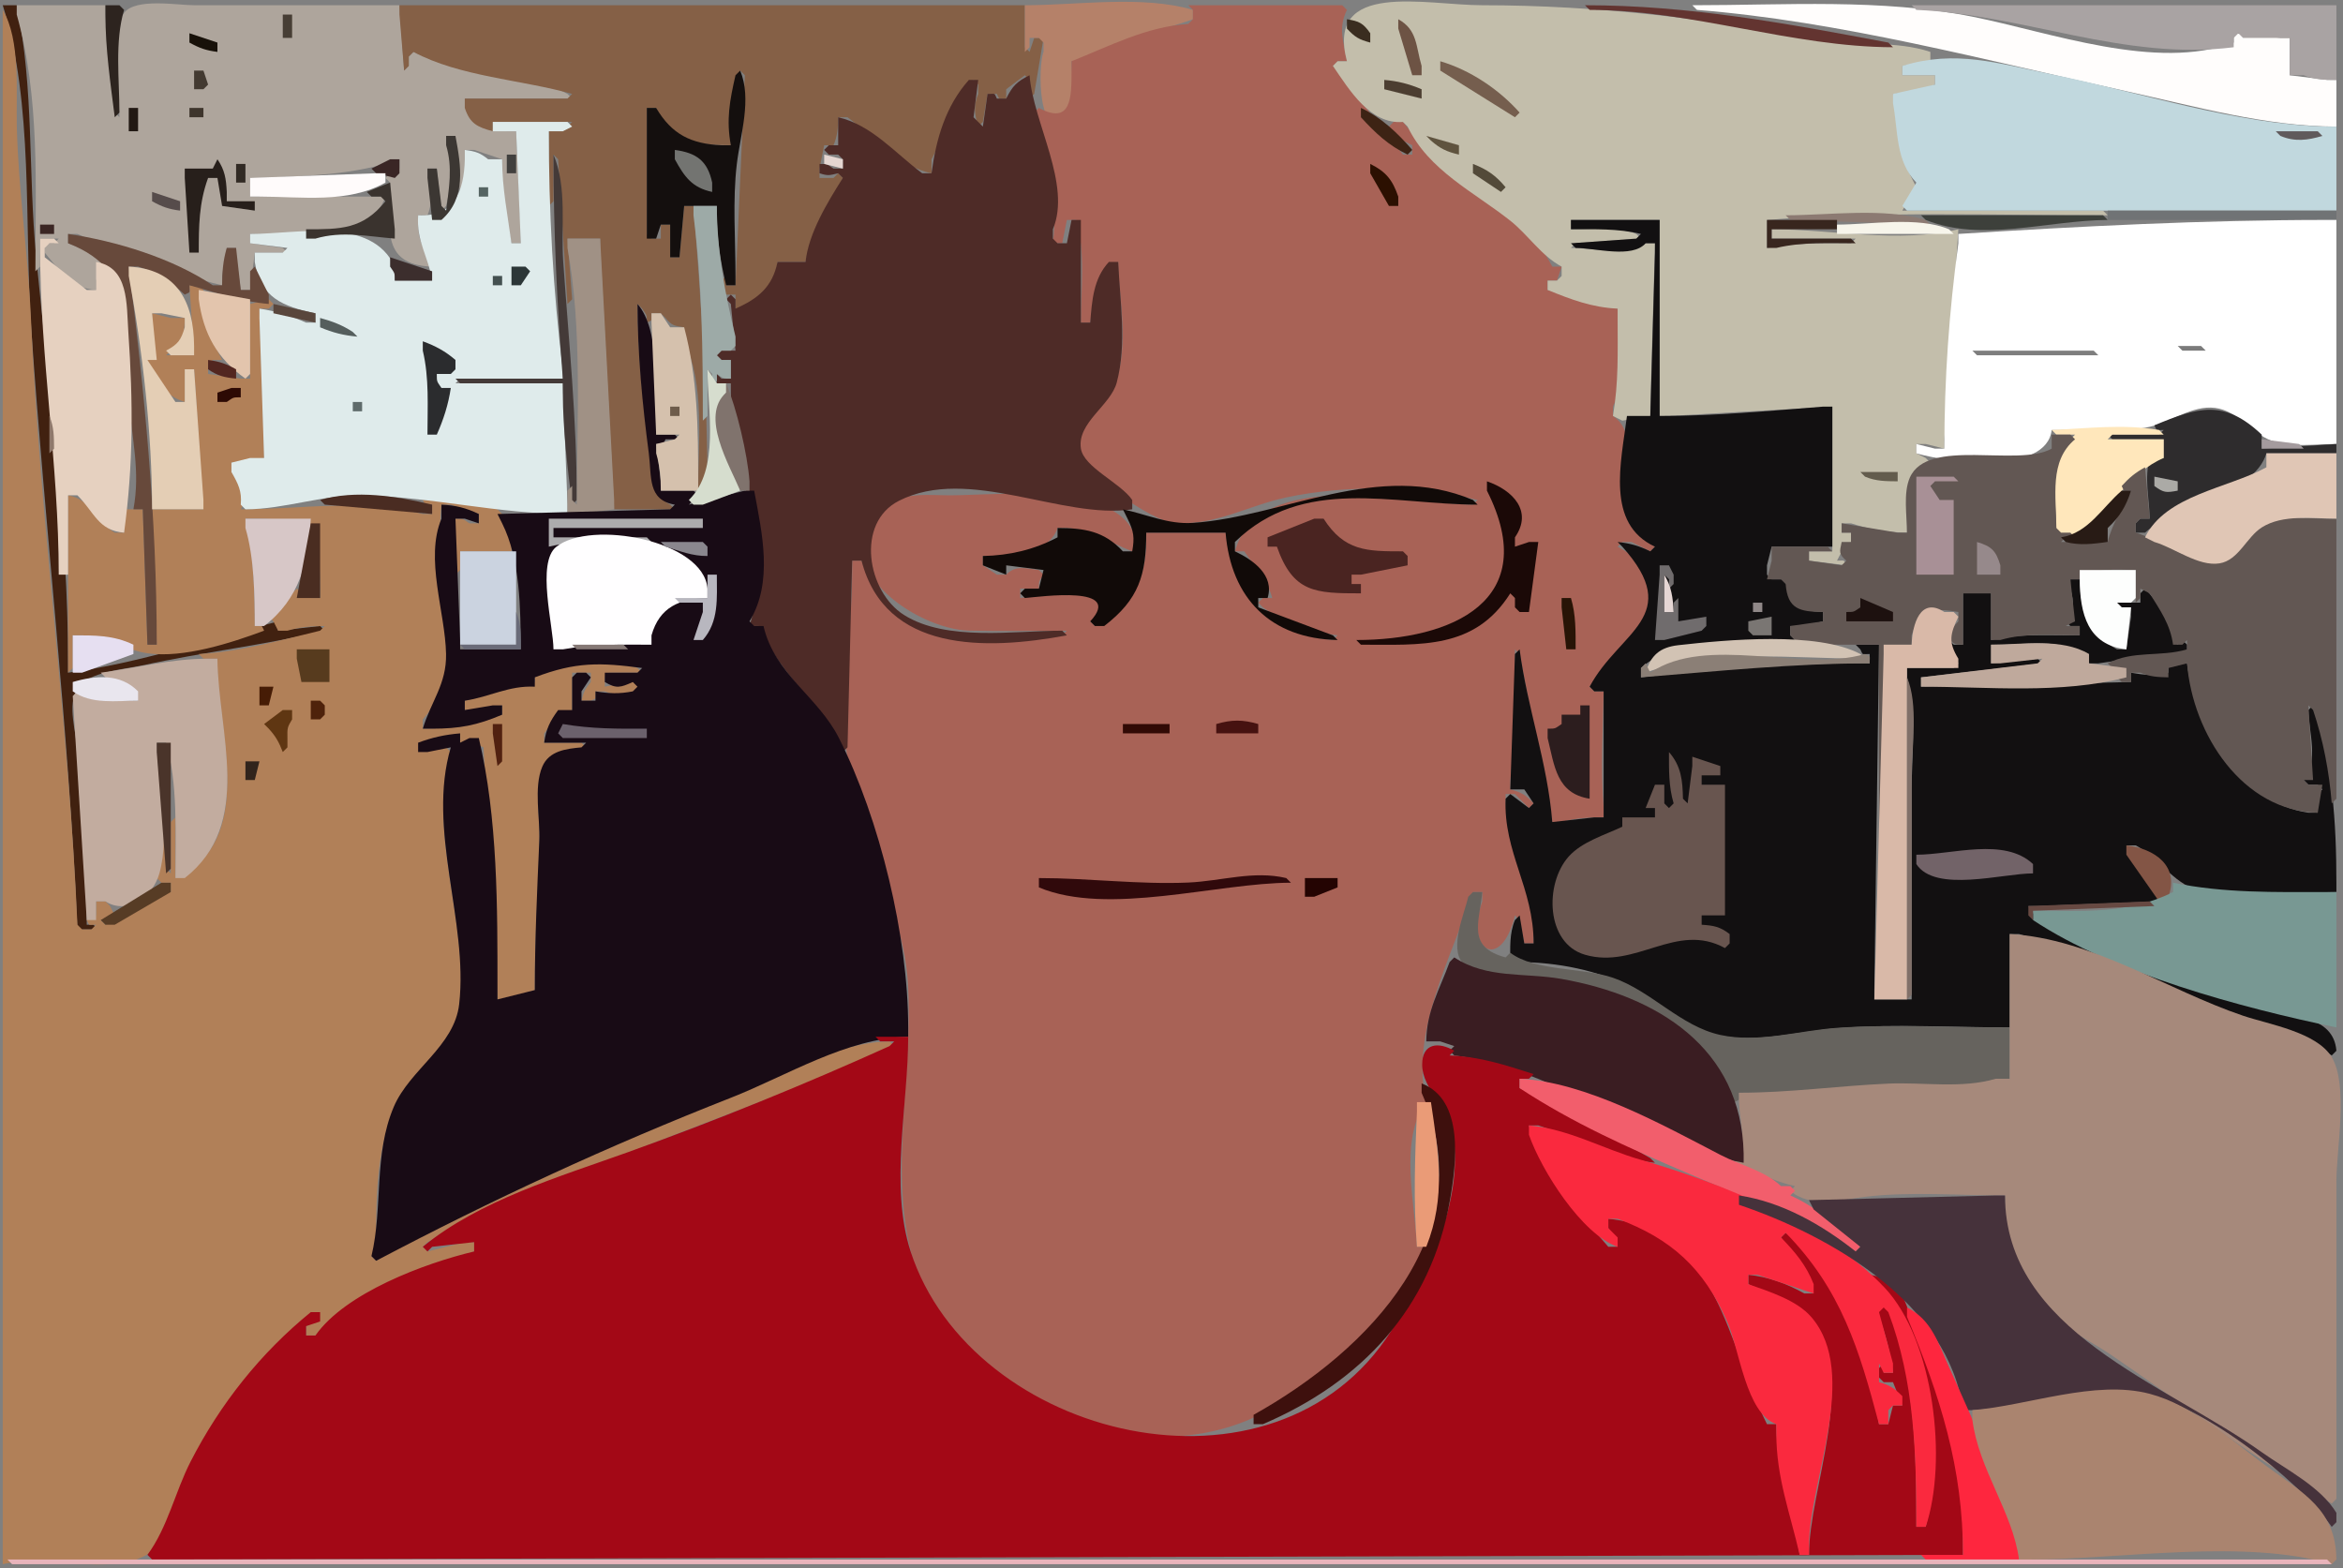 <?xml version="1.0" encoding="UTF-8" standalone="no"?>
<svg width="502px" height="336px" viewBox="0 0 502 336" version="1.1" xmlns="http://www.w3.org/2000/svg" xmlns:xlink="http://www.w3.org/1999/xlink">
    <rect x="0" y="0" width="502" height="336" fill="#808080" stroke="none"/>
    <!-- Generator: Sketch 3.8.3 (29802) - http://www.bohemiancoding.com/sketch -->
    <title>russell_cartoon</title>
    <desc>Created with Sketch.</desc>
    <defs></defs>
    <g id="Page-1" stroke="none" stroke-width="1" fill="none" fill-rule="evenodd">
        <g id="russell_cartoon" transform="translate(0.586, 0.121)">
            <path d="M-6.39488462e-13,1 C6.657,21.999 4.589,48.083 6.09,70 C9.042,113.112 14.146,155.811 16,199 L18,199 L20,199 C19.35,197.7 19.853,198 18,198 C17.999,185.654 16.348,173.332 15.986,161 C15.868,156.984 13.65,150.945 16.028,147.314 C18.35,143.767 26.167,143.27 30,142.424 C42.904,139.579 56.128,138.1 69,135 L68,134 L59,135 L59,133 C44.23,136.867 29.316,141.927 14,144 L14,142 C14,113.135 9.96,83.837 7.17,55 C5.4,36.709 6.759,19.22 3,1 L-6.39488462e-13,1 L-6.39488462e-13,1 Z" id="Shape" fill="#412110"></path>
            <path d="M3,1 L3,3 C8.008,20.82 7,39.669 7,58 L8,57 L8,51 L10,51 L12,51 L11,52 L9,52 L9,54 C12.404,58.044 14.408,61.574 20,62 L20,60 C20.511,58.048 20.733,57.543 22,56 L22,54 L19,54 L14,52 L14,50 L16,50 C25.534,54.05 36.948,58.612 47,61 L47,59 L48,53 L50,53 L50,55 L51,62 L53,62 L54,54 L56,54 L61,54 L60,53 L53,52 L53,50 C61.963,50 78.483,52.095 82,42 L53,42 L53,40 L53,38 L55,38 C65.22,37.561 75.384,37.413 85,34 L85,36 L84,38 L83,37 L82,38 L83,39 C83.074,47.982 80.543,56.66 92,57 L92,55 C89.025,52.267 88.958,49.941 89,46 L91,46 C92.386,42.667 91.647,39.486 91,36 L93,36 L94,45 L95,44 C96.128,39.264 96.386,34.689 95,30 L96,29 L97,30 L98,41 L99,40 L99,32 L101,32 L107,34 L107,36 C107.004,41.58 107.877,46.558 109,52 L111,52 L111,50 L110,28 L108,28 C102.989,27.545 99.837,26.261 99,21 L101,21 L122,21 L121,20 C111.186,14.744 98.322,15.381 88,11 L87,12 L87,14 L86,15 L85,1 L83,1 L41,1 C37.367,1 28.565,-0.6 26.028,2.603 C22.638,6.883 25,19.679 25,25 L24,24 C23.03,16.327 22.001,8.747 22,1 L20,1 L3,1 L3,1 Z" id="Shape" fill="#AEA59C"></path>
            <path d="M22,1 L22,3 C22.005,10.396 23.074,17.676 24,25 L25,24 C25,16.863 23.969,8.871 26,2 L25,1 L22,1 L22,1 Z" id="Shape" fill="#2D241F"></path>
            <path d="M85,1 L85,3 L86,15 L87,14 L87,12 L88,11 C97.92,16.321 111.148,16.943 122,20 L121,21 L99,21 L99,23 C100.078,26.339 101.662,27.102 105,28 L105,26 L122,26 L121,27 L117,28 L117,30 L117,44 L118,43 L118,33 L119,34 L121,65 L122,64 L121,51 L123,51 L128,51 L128,53 L131,109 L133,109 L144,109 L143,108 C138.517,105.528 139.187,101.64 138.576,97 C137.194,86.51 136.001,75.583 136,65 L137,66 C137.986,67.478 138,67.203 138,69 C139.3,68.35 139,68.853 139,67 L141,67 L142,68 C143.314,69.618 143.877,69.693 146,70 L146,73 C150.492,82.335 149,94.863 149,105 L151,105 C151,84.616 149.601,64.287 148,44 L146,44 L145,55 L143,55 L143,48 L141,48 L141,51 L139,51 L138,50 L138,23 L140,23 C142.939,30.311 148.816,30.98 156,31 L156,29 C154.885,23.857 156.412,19.881 158,15 L159,16 L157,61 L155,61 L155,59 L154,60 L154,62 L155,63 L157,63 L157,66 L159,66 C163.177,63.279 165.433,61.076 166,56 L168,56 L172,56 C173.245,49.724 177.36,43.844 180,38 L179,37 L178,38 L175,38 L175,36 L176,31 L178,31 C178.874,28.948 178.953,27.253 179,25 L181,25 C186.639,29.189 191.978,35.588 199,37 L199,34 C202.319,27.893 202.965,22.326 208,17 L209,18 L209,20 C207.935,22.587 208.219,24.321 209,27 L210,26 L211,20 L213,20 C213.65,21.3 213.147,21 215,21 L215,19 L219,16 L220,17 L220,21 L221,20 L223,8 L221,8 L220,11 L219,10 L219,1 L217,1 L85,1 L85,1 Z" id="Shape" fill="#856046"></path>
            <path d="M219,1 L219,3 L219,11 L220,10 L220,8 L222,8 L223,9 L223,11 C221.76,13.938 221.8,31.235 227.972,24.342 C230.104,21.961 229,15.972 229,13 L232,13 C238.815,7.782 247.121,6.889 255,4 L255,2 C244.194,-1.194 230.256,1 219,1 L219,1 Z" id="Shape" fill="#B58169"></path>
            <path d="M254,1 L255,2 L255,4 L254,5 C245.029,5.596 237.178,9.734 229,13 L229,15 C228.996,20.645 229.009,26.775 222,23 L221,24 L221,26 C222.879,35.929 226.33,41.477 225,52 L227,52 L228,47 L230,47 C232.031,53.871 231,61.863 231,69 L233,69 C233.672,63.711 233.912,58.67 239,56 L239,58 C239.574,65.272 241.085,74.796 238.411,81.83 C236.574,86.664 229.953,90.14 230.532,95.956 C231.04,101.069 246.07,111.546 251,111.91 C259.772,112.557 266.726,108.216 275,106.453 C287.878,103.709 303.196,103.943 316,107 L315,108 C301.474,107.888 269.194,99.549 264,118 L266,118 C268.315,121.341 270.893,124.046 272,128 L270,128 L269,129 L270,130 C274.904,133.461 280.069,135.201 286,136 L285,137 C271.469,135.893 263.765,127.096 262,114 L260,114 L245,114 L245,116 C244.926,124.321 241.511,130.101 234,134 L233,133 L235,133 C237.118,123.692 223.453,127.57 218,128 L218,126 L222,126 C222,124.203 222.014,124.479 223,123 L222,122 C219.21,121.674 216.989,120.903 215,123 L213,123 L210,121 L210,119 L212,119 C217.059,118.779 224.125,118.388 226,113 L228,113 C233.401,113.292 237.095,116.144 242,118 L243,117 C241.904,102.626 213.144,106 203,106 C198.416,106 192.898,105.208 189.148,108.434 C174.912,120.68 195.688,134.708 207,134.985 C213.992,135.157 221.006,135 228,135 L227,136 C209.152,139.313 190.371,138.662 184,120 L182,120 L182,122 C182,136.316 178.962,151.843 181.464,166 C184.114,181.001 192.832,194.617 193.91,210 C195.475,232.32 187.737,257.288 198.273,278 C210.153,301.354 242.236,314.518 267,304.045 C283.406,297.107 296.261,282.956 305,268 C304.35,266.7 304.853,267 303,267 C302.611,257.945 299.083,243.801 305,236 C301.422,220.97 310.438,205.025 315,191 L317,191 L317,193 C313.153,203.575 321.039,208.247 324,196 L325,197 L326,202 L328,202 L328,200 C328,188.554 321.915,181.29 322,170 L324,170 L327,173 L328,172 C326.283,170.16 325.434,169.651 323,169 L323,167 C324.18,157.666 324,148.406 324,139 L325,140 L332,176 L334,176 C337.041,175.1 339.831,175.008 343,175 L343,173 C342.322,164.412 342.823,156.562 343,148 L341,148 L340,147 C346.182,138.615 363.524,126.316 346,117 L347,116 L349,116 L353,118 L354,117 L353,116 C340.703,110.282 353.42,94.62 345,89 L345,87 C348.079,80.592 346,72.971 346,66 C340.64,65.562 336.099,63.455 331,62 L331,60 L333,60 L334,57 L332,57 C325.337,43.984 309.131,37.654 300,26 L298,26 L297,27 L298,29 L302,31 L302,33 L300,33 L285,14 L286,13 L288,13 C287.288,8.777 286.065,6.011 288,2 L287,1 L254,1 L254,1 Z" id="Shape" fill="#A86256"></path>
            <path d="M288,13 L286,13 L285,14 C288.576,19.23 293.001,26.586 300,26 L301,27 C305.514,36.408 315.189,40.985 322.961,47.131 C326.88,50.231 329.602,54.645 334,57 L334,59 L333,60 L331,60 L331,62 C336.019,64.048 340.528,65.761 346,66 L346,68 C346.001,75.399 346.232,81.72 345,89 L347,90 L353,89 L353,87 L354,52 L352,52 C347.989,54.794 340.878,53 336,53 L337,52 L351,51 L350,50 C345.783,48.231 340.541,49 336,49 L336,47 L355,47 L355,49 L355,89 L357,89 L392,87 L392,89 L392,118 L387,118 L387,120 L395,121 C394.35,119.7 394.853,120 393,120 C393.936,118.051 394.392,117.45 396,116 L396,114 L394,114 L394,112 L396,112 C400.067,113.289 403.729,113.964 408,114 L408,112 C408.001,106.329 407.585,102.038 413,99 L412,98 L410,97 L410,95 L412,95 L416,96 L416,94 L419,49 C406.142,52.061 392.064,49 379,49 L379,51 L397,51 L396,52 C389.917,52 384.001,51.886 378,53 L378,51 L378,47 C402.197,45.09 426.701,46 451,46 L450,45 L407,45 L410,40 L409,38 C406.028,32.33 405.791,26.262 405,20 C408.197,19.739 410.997,19.125 414,18 L414,16 L412,16 L407,16 L407,14 L413,13 L413,11 C405.741,8.563 397.604,9.766 390,8.386 C365.528,3.944 341.907,1 317,1 C304.834,1 283.386,-4.447 288,13 L288,13 Z" id="Shape" fill="#C3BEAB"></path>
            <path d="M339,1 L340,2 C362.009,2 383.158,9.94 405,10 L404,9 C382.148,4.883 361.301,1 339,1 L339,1 Z" id="Shape" fill="#633430"></path>
            <path d="M362,1 L363,2 C393.604,4.419 425.032,12.842 455,19.424 C469.636,22.639 484.994,26.99 500,27 L500,25 L500,17 L498,17 L490,16 L490,14 L490,8 L488,8 L478,7 L478,9 C461.444,15.2 438.683,6.78 422,3.449 C402.348,-0.474 381.942,1 362,1 L362,1 Z" id="Shape" fill="#FFFDFC"></path>
            <path d="M409,1 L410,2 C433.139,2.994 454.539,12.965 478,10 L478,8 L479,7 L480,8 L490,8 L490,10 L490,16 L493,16 C495.332,16.985 497.457,16.981 500,17 L500,15 L500,1 L498,1 L409,1 L409,1 Z" id="Shape" fill="#A9A3A3"></path>
            <path d="M-6.39488462e-13,2 L-6.39488462e-13,335 C8.899,332.881 23.061,337.522 30.856,332.972 C36.001,329.97 38.041,318.202 40.781,313 C47.309,300.607 56.16,289.827 67,281 L68,282 L67,283 L65,284 L65,286 L67,286 C76.103,277.385 89.266,271.97 101,268 L101,266 L99,266 L91,268 L90,267 L91,266 C123.134,249.093 158.063,238.898 191,224 L190,223 C177.772,223.26 166.173,230.685 155,235.075 C129.713,245.011 102.309,254.068 80,270 L79,269 L80,268 C80,257.972 79.732,246.259 84.239,237 C87.894,229.491 96.659,224.718 97.81,216 C100.145,198.31 90.808,178.566 96,161 L95,160 L93,160 C91.203,160 91.478,160.014 90,161 L89,160 L90,159 C93.109,157.866 95.165,157.178 98,159 L100,159 L102,158 C102,159.853 101.7,159.35 103,160 L106,214 L108,214 L114,212 L114,210 C114,199.622 114.873,189.318 114.996,179 C115.048,174.632 113.769,168.06 116.028,164.133 C117.912,160.859 121.595,160.309 125,160 L124,159 L116,159 L116,157 C117.836,154.553 119.237,153.299 122,152 L122,150 L122,144 L124,144 L126,144 L126,146 C124.733,147.543 124.511,148.048 124,150 L126,150 C127.3,149.35 127,149.853 127,148 L129,148 C131.523,148.99 133.358,148.617 136,148 L136,146 L134,146 L129,147 L129,145 L130,144 L137,144 L136,143 C127.704,140.037 122.283,142.777 114,144 L114,146 L99,150 L99,152 L101,152 L107,151 L107,153 C100.885,154.648 96.549,156 90,156 L90,154 C100.327,142.827 92.221,122.079 94,108 L96,108 L102,110 L102,112 L100,112 C98.522,111.014 98.797,111 97,111 L97,113 L97,123 L98,122 L98,118 L100,118 L109,118 L109,116 L107,110 L106,109 C100.518,107.747 95.644,107.001 90,107 C90.65,108.3 90.147,108 92,108 L92,110 L90,110 C76.553,106.687 64.412,108.963 51,109 L52,107 L49,99 L56,98 L56,96 L55,66 L57,66 L58,65 L57,64 L53,65 L53,67 L53,81 L51,81 L44,80 L44,78 L45,77 L47,77 L46,75 C43.624,70.779 41.967,66.833 43,62 L42,61 L40,61 L41,76 L39,76 L35,76 L36,75 C38.818,73.177 38.895,71.284 39,68 L36,68 L32,67 L32,69 C32.369,72.183 32.858,74.337 31,77 L31,79 C33.435,82.121 35.142,84.814 39,86 L39,84 L39,79 L41,79 L43,109 L41,109 L32,109 L32,111 L33,138 L31,138 L30,109 L28,109 L26,109 L26,114 L24,114 C19.836,111.638 19.046,106.868 14,106 L14,108 L14,144 L15,143 L15,136 L17,136 C22.547,136.05 25.987,139.141 31.09,139.852 C38.76,140.92 48.892,137.649 56,135 C55.35,133.7 55.853,134 54,134 C53.995,126.536 53.729,118.261 52,111 L54,111 C67.828,111 68,115.186 68,128 L66,128 L63,126 L62,127 L61,128 C59.782,130.118 59.133,130.845 57,132 L58,133 L59,135 L61,135 C63.729,134.19 66.15,134.021 69,134 L68,135 C59.799,136.975 50.393,139.616 42,140 L43,141 L46,141 L46,143 C46.292,157.172 54.272,180.315 37,188 L37,186 L37,175 L36,176 L36,187 L35,186 L35,177 L34,178 C33.998,181.486 33.99,184.65 33,188 L34,189 L36,189 L36,191 L34,191 C30.231,193.874 26.373,196.17 22,198 L21,197 L23,197 L24,196 L23,194 L22,193 L20,193 L20,196 L18,197 C18.65,198.3 18.147,198 20,198 L19,199 L17,199 L16,198 C14.134,154.534 7.941,111.419 6.039,68 C5.441,54.345 3.349,40.623 3.015,27 C2.833,19.593 3.867,8.456 -6.39488462e-13,2 L-6.39488462e-13,2 Z" id="Shape" fill="#B18058"></path>
            <polygon id="Shape" fill="#473E35" points="60 3 60 5 60 8 62 8 62 3"></polygon>
            <path d="M288,4 L288,6 C289.717,7.84 290.566,8.349 293,9 L293,7 C291.461,4.821 290.645,4.427 288,4 L288,4 Z" id="Shape" fill="#3A2D20"></path>
            <path d="M299,4 L299,6 L302,16 L304,16 L304,14 C302.746,9.809 303.141,6.283 299,4 L299,4 Z" id="Shape" fill="#6D5344"></path>
            <path d="M40,7 L40,9 C42.166,10.195 43.553,10.691 46,11 L46,9 L40,7 L40,7 Z" id="Shape" fill="#181109"></path>
            <path d="M407,14 L407,16 L409,16 L414,16 L414,18 L405,20 L405,22 C406.116,28.013 405.52,34.364 410,39 L407,44 L408,45 L500,45 L500,43 L500,27 L498,27 C478.392,26.541 458.199,19.703 439,15.801 C427.403,13.444 418.408,10.486 407,14 L407,14 Z" id="Shape" fill="#C1D8DE"></path>
            <path d="M308,13 L308,15 L324,25 L325,24 C320.581,19.025 314.4,14.883 308,13 L308,13 Z" id="Shape" fill="#755E4E"></path>
            <polygon id="Shape" fill="#433A31" points="41 15 41 17 41 19 43 19 44 18 43 15"></polygon>
            <path d="M158,15 L157,16 C155.768,21.39 154.98,25.486 156,31 L154,31 C147.482,30.701 143.36,28.69 140,23 L138,23 L138,25 L138,51 L140,51 L141,48 L143,48 L143,50 L143,55 L145,55 L146,44 L148,44 L153,44 L153,46 C153.042,51.109 153.778,56.041 155,61 L157,61 L157,59 C157,51.092 156.346,42.858 157.285,35 C158.04,28.69 160.551,21.079 158,15 L158,15 Z" id="Shape" fill="#140F0E"></path>
            <path d="M215,21 L213,21 C212.35,19.7 212.853,20 211,20 L210,27 L209,26 L208,25 L209,17 L207,17 C201.991,22.633 199.997,29.603 199,37 L197,37 C191.217,32.705 186.202,26.657 179,25 L179,27 L179,31 L177,31 L176,32 L177,33 L179,33 L180,34 L180,36 L178,36 C176.521,35.014 176.797,35 175,35 L175,37 C176.809,37.574 177.069,37.465 179,37 L180,38 C176.68,43.277 172.689,49.766 172,56 L170,56 L166,56 C164.92,61.339 161.86,63.856 157,66 L157,64 L156,63 L155,64 L156,65 L157,75 L154,75 L153,76 L154,77 L156,77 L156,79 L156,81 L154,81 L153,80 L153,82 L156,82 L156,84 C156.012,102.159 165.747,115.31 160,134 L162,134 C166.442,144.419 175.58,150.952 180,161 L181,160 L182,120 L184,120 C189.09,139.622 210.414,139.265 228,136 L227,135 C216.716,135 202.245,137.379 193.104,131.633 C185.216,126.674 182.677,111.932 192.005,107.179 C206.921,99.578 227.018,111.26 242,109 L242,107 C239.504,103.308 231.606,100.027 230.998,95.956 C230.17,90.42 237.39,86.733 238.686,81.83 C240.89,73.49 239.361,64.415 239,56 L237,56 C233.691,59.528 233.372,64.297 233,69 L231,69 L231,47 L229,47 L228,52 L226,52 L225,51 L225,49 C229.031,39.393 220.81,26.267 220,16 C217.313,17.324 216.324,18.313 215,21 L215,21 Z" id="Shape" fill="#4E2B27"></path>
            <path d="M296,17 L296,19 L304,21 L304,19 C301.29,17.851 298.932,17.254 296,17 L296,17 Z" id="Shape" fill="#4C3E31"></path>
            <polygon id="Shape" fill="#221913" points="27 23 27 25 27 28 29 28 29 23"></polygon>
            <polygon id="Shape" fill="#3E352C" points="40 23 40 25 43 25 43 23"></polygon>
            <path d="M291,23 L291,25 C294.073,28.356 296.874,31.02 301,33 L302,32 C298.858,28.368 295.367,25.033 291,23 L291,23 Z" id="Shape" fill="#3D2314"></path>
            <path d="M105,26 L105,28 L110,28 L111,52 L109,52 C108.174,45.864 107.001,40.246 107,34 L104,34 C102.212,32.578 101.294,32.303 99,32 L99,34 C98.837,40.936 96.722,46.395 89,46 C88.619,51.677 91.17,54.726 92,60 L90,60 L84,60 L84,57 C78.964,46.186 63.467,50 53,50 L53,52 L61,53 L60,54 L54,54 L54,56 C55.216,63.651 59.983,65.547 67,67 L67,69 L65,69 C61.718,67.547 58.553,66.524 55,66 L55,68 L56,98 L53,98 L49,99 L49,101 C50.451,103.555 51.264,105.085 51,108 L52,109 C60.51,108.977 68.498,105.848 77,106.015 C91.902,106.309 106.143,110 121,110 L121,108 L120,82 L118,82 L97,82 L98,81 L120,81 L120,79 C117.895,62.342 117,44.806 117,28 L120,28 L122,27 L121,26 L105,26 L105,26 Z" id="Shape" fill="#DFEBEB"></path>
            <path d="M487,28 L488,29 C491.105,30.301 493.808,29.942 497,29 L496,28 L487,28 L487,28 Z" id="Shape" fill="#605A5C"></path>
            <path d="M95,29 L95,31 C96.417,35.797 95.616,40.124 95,45 L94,44 L93,36 L91,36 L91,38 L92,47 L94,47 C99.354,42.275 98.198,35.453 97,29 L95,29 L95,29 Z" id="Shape" fill="#3C3733"></path>
            <path d="M305,29 L306,30 C307.978,31.733 309.434,32.402 312,33 L312,31 L305,29 L305,29 Z" id="Shape" fill="#5F533E"></path>
            <path d="M144,32 L144,34 C146.065,37.767 147.689,40.083 152,41 L152,39 C151.016,34.348 148.642,32.626 144,32 L144,32 Z" id="Shape" fill="#737471"></path>
            <polygon id="Shape" fill="#41403E" points="108 33 108 35 108 37 110 37 110 33"></polygon>
            <path d="M118,33 C118,49.086 118.737,64.996 120,81 L118,81 L97,81 L98,82 L120,82 L120,84 C120.022,91.981 121,100.089 122,108 L123,107 C123,89.776 121.286,73.069 120.09,56 C119.566,48.536 120.979,40.035 118,33 L118,33 Z" id="Shape" fill="#443A38"></path>
            <polygon id="Shape" fill="#E5D6D1" points="176 33 176 35 180 36 180 34"></polygon>
            <path d="M46,34 L45,36 L39,36 L39,38 L40,54 L42,54 C42,48.325 42.037,43.387 44,38 L46,38 L47,44 L54,45 L54,43 L48,43 L48,41 C47.858,38.19 47.591,36.314 46,34 L46,34 Z" id="Shape" fill="#271F1B"></path>
            <polygon id="Shape" fill="#3A2625" points="79 36 80 37 84 38 85 37 85 34 83 34"></polygon>
            <polygon id="Shape" fill="#312A24" points="50 35 50 37 50 39 52 39 52 35"></polygon>
            <path d="M293,35 L293,37 L297,44 L299,44 L299,42 C297.78,38.445 296.376,36.662 293,35 L293,35 Z" id="Shape" fill="#2C1001"></path>
            <path d="M315,35 L315,37 L321,41 L322,40 C319.904,37.482 318.057,36.184 315,35 L315,35 Z" id="Shape" fill="#534A39"></path>
            <path d="M53,38 L53,40 L53,42 L55,42 C64.011,42 73.906,43.534 82,39 L82,37 L80,37 L53,38 L53,38 Z" id="Shape" fill="#FFFBFB"></path>
            <path d="M78,41 L79,42 L81,42 L82,43 C77.121,49.053 72.311,49 65,49 L65,51 L67,51 C72.732,49.306 78.174,50.54 84,51 L84,49 L83,39 L78,41 L78,41 Z" id="Shape" fill="#3A332E"></path>
            <polygon id="Shape" fill="#556462" points="102 40 102 42 104 42 104 40"></polygon>
            <path d="M32,41 L32,43 C34.166,44.195 35.553,44.691 38,45 L38,43 L32,41 L32,41 Z" id="Shape" fill="#564C4B"></path>
            <path d="M148,44 L148,46 C149.865,60.756 150,75.129 150,90 L151,89 L151,79 L152,80 L152,82 C153.3,81.35 153,81.853 153,80 C154.478,80.986 154.203,81 156,81 L156,79 L156,77 L154,77 L153,76 L154,75 L156,75 L157,74 L157,72 C154.72,62.77 153.026,53.546 153,44 L151,44 L148,44 L148,44 Z" id="Shape" fill="#9DAAA7"></path>
            <polygon id="Shape" fill="#707375" points="451 45 451 47 500 47 500 45"></polygon>
            <path d="M382,46 L383,47 L413,48 L412,47 C402.873,44.302 391.497,46 382,46 L382,46 Z" id="Shape" fill="#8C7A72"></path>
            <path d="M411,46 L412,47 C424.205,51.856 437.838,47.109 451,47 L450,46 L411,46 L411,46 Z" id="Shape" fill="#3D403B"></path>
            <path d="M336,47 L336,49 C341.082,49 346.03,48.817 351,50 L350,51 L336,52 L337,53 C341.293,53.003 349.052,55.322 352,52 L354,52 L354,54 L353,89 L348,89 C346.732,99.035 343.411,112.112 354,117 L353,118 C350.57,116.818 348.687,116.27 346,116 L347,117 C360.318,131.918 346.381,135.072 340,147 L341,148 L343,148 L343,175 L341,175 L332,176 C330.988,163.286 326.618,151.465 325,139 L324,140 L323,169 L326,169 L328,172 L327,173 L323,170 L322,171 C321.514,182.517 328,190.095 328,202 L326,202 L325,196 L324,197 C322.787,199.89 323.002,202.874 323,206 L325,206 C333.058,206.067 341.812,207.712 349,211.493 C354.996,214.647 360.224,220.136 367,221.61 C375.916,223.549 385.137,220.697 394,220.09 C405.895,219.274 418.076,220 430,220 L430,218 L430,200 L432,200 C446.593,203.87 460.051,210.063 474,215.691 C482.454,219.102 491.282,220.957 499,226 L500,225 C499.384,217.27 490.051,217.763 484,215.586 C471.942,211.249 459.98,206.748 448,202.192 C442.838,200.229 436.75,199.125 434,194 L436,194 L462,193 L462,191 L455,181 L457,181 C461.528,183.355 464.416,188.185 469.039,190.142 C477.271,193.626 491.118,191 500,191 L500,189 C500,176.126 499.175,163.31 495,151 L494,152 C494.105,157.089 496.258,162.694 493,167 L494,168 L496,168 L497,169 L496,170 L496,174 L494,174 C479.401,171.852 469.813,155.955 468,142 L466,142 L464,142 L464,144 C461.097,144.737 458.951,144.529 456,144 L456,146 L411,147 L411,145 L437,142 L436,141 L426,142 L426,140 L426,138 L428,138 C434.066,138 443.399,136.114 447,142 L449,142 C455.525,141.137 461.267,140 468,140 L468,138 L467,137 L466,138 L465,137 C464.374,132.32 462.131,129.443 459,126 L458,127 L458,129 L453,129 L454,130 L456,130 L456,132 L455,139 L453,139 C446.972,135.778 445.154,130.587 445,124 L443,124 L443,126 C443.817,129.018 443.886,130.492 442,133 L443,134 L445,134 L445,136 L443,136 C437.283,136 431.592,135.669 426,137 L426,135 L426,127 L424,127 L420,127 L420,129 L420,138 L418,138 L417,137 L417,139 L419,142 L418,143 L408,143 L408,145 C410.198,152.435 409,161.278 409,169 L409,214 L407,214 L401,214 L401,212 L402,138 L400,138 L397,138 L398,139 C398.65,140.3 398.147,140 400,140 L400,142 L398,142 C382.342,142.002 366.489,143 351,145 L351,143 C359.44,135.5 373.213,137.851 384,137 L383,136 L383,134 L386,134 L390,133 L390,131 C384.744,130.829 382.414,129.428 382,124 L379,124 L378,123 L378,121 L379,117 L381,117 L392,117 L392,115 L392,87 L390,87 C378.22,87.93 366.858,89 355,89 L355,87 L355,47 L353,47 L336,47 L336,47 Z" id="Shape" fill="#121011"></path>
            <path d="M378,47 L378,49 L378,53 L380,53 C385.592,51.669 391.283,52 397,52 L396,51 L379,51 L379,49 L393,49 L393,47 L378,47 L378,47 Z" id="Shape" fill="#38261E"></path>
            <path d="M419,50 L419,52 C417.006,66.805 416,81 416,96 L414,96 L410,95 L410,97 C417.206,99.13 437.905,101.512 439,92 L441,92 C447.142,91.515 454.083,92.648 460,91.319 C464.628,90.279 469.112,86.662 474,87.272 C478.905,87.884 481.587,92.579 486,94.258 C490.166,95.842 495.611,95 500,95 L500,93 L500,47 L498,47 C471.388,47 445.253,48.357 419,50 L419,50 Z" id="Shape" fill="#FFFFFF"></path>
            <polygon id="Shape" fill="#3B2623" points="8 48 8 50 11 50 11 48"></polygon>
            <path d="M393,48 L393,50 L418,50 L417,49 C410.313,46.194 400.233,48 393,48 L393,48 Z" id="Shape" fill="#F7F5EB"></path>
            <path d="M14,50 L14,52 C29.875,58.139 26.071,71.468 27.09,86 C27.657,94.096 29.522,100.802 28,109 L30,109 L31,138 L33,138 C33,110.9 30.397,83.882 27,57 L29,57 C33.058,58.205 35.861,60.184 39,63 C40.3,62.35 40,62.853 40,61 C45.674,62.517 51.102,64.518 57,65 L57,63 L54,57 L53,58 L53,62 L51,62 L50,53 L48,53 C47.19,55.729 47.021,58.151 47,61 L45,61 C36.349,55.181 24.265,51.509 14,50 L14,50 Z" id="Shape" fill="#67493B"></path>
            <path d="M8,51 L8,53 C8,76.392 12,99.551 12,123 L14,123 L14,106 L16,106 C19.606,109.563 20.427,113.557 26,114 C27.991,99.355 27.952,86.203 26.91,71 C26.503,65.056 27.051,57.151 20,56 L20,58 L20,62 L18,62 L9,55 L9,53 L10,52 L12,52 L11,51 L8,51 L8,51 Z" id="Shape" fill="#E6D1C0"></path>
            <path d="M121,51 L121,53 C124.237,70.437 123,90.255 123,108 L122,107 L122,104 L121,105 L121,110 L123,110 L131,109 L131,107 L128,51 L126,51 L121,51 L121,51 Z" id="Shape" fill="#A09185"></path>
            <path d="M83,55 L83,57 C83.986,58.478 84,58.203 84,60 L86,60 L92,60 L92,58 L83,55 L83,55 Z" id="Shape" fill="#3C2E2D"></path>
            <path d="M27,57 L27,59 C29.96,74.944 31.998,92.784 32,109 L34,109 L43,109 L43,107 L41,79 L39,79 L39,86 L37,86 L31,77 L33,77 L32,67 L34,67 L39,68 L39,70 C38.188,72.782 37.547,73.627 35,75 L36,76 L41,76 L41,74 C40.92,64.483 37.295,57.535 27,57 L27,57 Z" id="Shape" fill="#E4CEB5"></path>
            <polygon id="Shape" fill="#2C3637" points="109 57 109 59 109 61 111 61 113 58 112 57"></polygon>
            <polygon id="Shape" fill="#445050" points="105 59 105 61 107 61 107 59"></polygon>
            <path d="M42,62 L42,64 C42.997,71.367 45.881,76.651 52,81 L53,80 L53,64 L42,62 L42,62 Z" id="Shape" fill="#E3C5AD"></path>
            <polygon id="Shape" fill="#59463C" points="58 65 58 67 67 69 67 67"></polygon>
            <path d="M136,65 C136,75.591 137.044,86.5 138.424,97 C139.081,101.993 138.091,107.014 144,108 L143,109 L106,110 L107,112 C110.917,119.805 110.928,130.353 111,139 L109,139 L98,139 L98,137 L97,111 L99,111 L102,112 L102,110 C99.25,108.671 97.05,108.154 94,108 L94,111 C90.402,119.574 94.812,131.014 94.985,140 C95.109,146.455 91.758,150.148 90,156 L92,156 C97.88,156 101.643,155.274 107,153 L107,151 L105,151 L99,152 L99,150 C104.39,149.187 108.41,146.722 114,147 L114,145 C122.815,141.625 128.054,141.817 137,143 L136,144 L129,144 L129,146 C131.469,147.482 132.372,147.178 135,146 L136,147 L135,148 C132.137,148.562 129.877,148.476 127,148 L127,150 L124,150 L124,148 L126,145 L125,144 L123,144 L122,145 L122,152 L119,152 C117.225,154.442 116.432,156.023 116,159 L118,159 L125,159 L124,160 C120.758,160.294 117.055,160.712 115.603,164.133 C113.706,168.606 115.17,175.223 114.961,180 C114.493,190.69 114,201.257 114,212 L106,214 L106,212 C106,194.408 106.095,175.193 102,158 L100,158 L98,159 L98,157 C94.803,157.261 92.003,157.874 89,159 L89,161 L91,161 L96,160 C90.803,177.581 99.785,197.295 97.796,215 C96.781,224.034 87.197,229.007 83.789,237 C79.416,247.256 81.497,258.51 79,269 L80,270 C104.977,256.844 129.71,245.405 156,235.075 C168.085,230.326 180.76,222.282 194,222 L194,220 C194,200.565 187.966,175.442 179.161,158 C174.653,149.07 165.357,144.3 163,134 L161,134 L160,133 C165.108,124.594 162.713,114.196 161,105 L159,105 L147,108 L149,106 L148,105 L141,105 L141,103 L140,95 C141.853,95 141.35,95.3 142,94 L145,94 L144,93 L140,93 L140,91 C139.849,83.677 140.904,70.639 136,65 L136,65 Z" id="Shape" fill="#180B15"></path>
            <path d="M139,67 L139,69 L140,93 L145,93 L144,94 L140,95 L140,97 C140.81,99.729 140.979,102.15 141,105 L143,105 L149,105 L149,103 C149,91.727 148.897,80.949 146,70 L143,70 L141,67 L139,67 L139,67 Z" id="Shape" fill="#D5C1AD"></path>
            <path d="M68,68 L68,70 C70.71,71.149 73.067,71.746 76,72 L75,71 C72.764,69.515 70.591,68.713 68,68 L68,68 Z" id="Shape" fill="#555E5D"></path>
            <path d="M90,73 L90,75 C91.405,80.901 91,86.968 91,93 L93,93 C94.453,89.718 95.476,86.553 96,83 L94,83 C93.014,81.522 93,81.797 93,80 L96,80 L97,79 L97,77 C94.812,75.115 92.712,73.994 90,73 L90,73 Z" id="Shape" fill="#2B2C2E"></path>
            <polygon id="Shape" fill="#7B7B7B" points="466 74 467 75 472 75 471 74"></polygon>
            <polygon id="Shape" fill="#7E7E7E" points="422 75 423 76 449 76 448 75"></polygon>
            <path d="M44,77 L44,79 C46.041,80.416 47.511,80.745 50,81 L50,79 C47.834,77.805 46.447,77.309 44,77 L44,77 Z" id="Shape" fill="#522620"></path>
            <path d="M151,79 C151,87.739 153.724,100.526 147,107 L148,108 L150,108 L158,105 L158,103 C154.8,97.496 150.598,89.812 155,84 L155,82 L153,82 L151,79 L151,79 Z" id="Shape" fill="#D6DDCE"></path>
            <path d="M155,82 L155,84 C149.307,88.975 155.754,99.599 158,105 L160,105 L160,103 C159.584,97.217 157.231,87.316 155,82 L155,82 Z" id="Shape" fill="#80736D"></path>
            <path d="M46,84 L46,86 L48,86 C49.478,85.014 49.203,85 51,85 L51,83 L49,83 L46,84 L46,84 Z" id="Shape" fill="#2D0A04"></path>
            <polygon id="Shape" fill="#5F6B6B" points="75 86 75 88 77 88 77 86"></polygon>
            <polygon id="Shape" fill="#6E5C4B" points="143 87 143 89 145 89 145 87"></polygon>
            <path d="M461,91 C461.65,92.3 461.147,92 463,92 L462,93 L451,93 L452,94 L463,94 L463,96 L463,98 L460,98 C458.806,102.344 459.908,106.539 460,111 L458,111 L457,112 L457,114 L459,114 C465.902,107.705 482.356,105.981 485,97 L487,97 L500,97 L500,95 L484,96 L484,93 C475.939,85.38 470.454,87.07 461,91 L461,91 Z" id="Shape" fill="#2E2C2D"></path>
            <path d="M10,89 L10,97 L11,96 C10.981,93.457 10.985,91.332 10,89 L10,89 Z" id="Shape" fill="#8F796C"></path>
            <path d="M439,92 L440,93 L444,93 L443,94 C438.163,98.737 440,107.642 440,114 L446,115 L446,113 C452.336,108.442 455.59,101.146 463,98 L463,96 L463,94 L461,94 L451,94 L452,93 L463,93 L462,92 C454.33,90.681 446.71,91.669 439,92 L439,92 Z" id="Shape" fill="#FFE7BB"></path>
            <path d="M439,93 L439,96 C431.692,100.064 412.415,93.505 408.603,102.214 C407.149,105.536 408,110.44 408,114 L406,114 L394,112 L394,114 L396,114 L396,116 L394,116 C393.547,118.208 393.354,118.551 395,120 L394,121 L387,120 L387,118 L392,118 L391,117 L379,117 L379,120 L378,124 L381,124 L382,125 C382.422,130.411 384.983,130.941 390,131 L390,133 L383,134 L383,136 L384,137 L379,137 L380,138 L402,138 L402,140 L402,196 L403,195 L403,138 L405,138 L409,138 L409,136 C410.618,130.323 413.709,130.085 419,131 L419,133 C417.344,134.686 416.749,135.746 416,138 L417,139 L417,137 C418.478,137.986 418.203,138 420,138 L420,136 L420,127 L422,127 L426,127 L426,129 L426,137 L428,137 C433.437,135.393 439.358,136 445,136 L445,134 L442,134 L444,133 L443,124 L445,124 C448.482,121.362 452.761,122 457,122 L457,124 L457,129 L458,128 L458,126 L460,127 C462.252,130.669 464.421,133.665 465,138 L467,138 L468,137 L468,139 C462.266,140.695 456.45,139.164 451,142 L452,143 L454,143 L455,144 L453,145 L454,146 L456,146 L456,144 L458,144 C460.052,144.874 461.747,144.953 464,145 L464,143 L468,142 C469.212,157.197 479.897,173.657 496,174 L497,168 L494,168 L493,167 L495,167 L494,151 L495,152 C497.159,158.366 498.47,165.297 499,172 L500,171 L500,111 L498,111 C493.247,111 487.285,110.117 483.104,112.858 C480.106,114.824 478.646,119.339 474.957,120.184 C469.926,121.335 461.981,115.362 457,114 L457,112 L458,111 L460,111 L459,100 C456.88,101.162 455.635,102.205 454,104 C454.65,105.3 454.147,105 456,105 C454.243,108.721 451.947,111.967 451,116 L441,116 L442,115 L444,115 L443,114 L441,114 L440,113 C440,106.307 438.4,98.664 444,94 L443,93 L441,93 L439,93 L439,93 Z" id="Shape" fill="#625753"></path>
            <polygon id="Shape" fill="#A49B9E" points="484 94 484 96 493 96 492 95"></polygon>
            <path d="M485,97 L485,100 C476.705,104.531 463.441,105.913 459,115 L461,116 C465.261,117.228 470.431,121.308 474.957,120.577 C479.064,119.914 480.734,114.942 484.043,112.858 C488.547,110.022 494.921,111 500,111 L500,109 L500,97 L498,97 L485,97 L485,97 Z" id="Shape" fill="#E0C6B5"></path>
            <path d="M398,101 L399,102 C401.332,102.985 403.457,102.981 406,103 L406,101 L398,101 L398,101 Z" id="Shape" fill="#635C4D"></path>
            <polygon id="Shape" fill="#A89096" points="410 102 410 104 410 123 412 123 418 123 418 121 418 107 415 107 413 104 414 103 419 103 418 102"></polygon>
            <path d="M461,102 L461,104 C463.01,105.474 463.522,105.465 466,105 L466,103 L461,102 L461,102 Z" id="Shape" fill="#ABAAA6"></path>
            <path d="M318,103 L318,105 C329.929,128.64 310.388,137 290,137 L291,138 C303.774,138 315.378,139.084 323,127 L324,128 L324,130 L325,131 L327,131 L329,116 L327,116 L324,117 L324,115 C327.885,109.416 323.561,104.897 318,103 L318,103 Z" id="Shape" fill="#1B0907"></path>
            <path d="M240,109 L241,111 C242.34,113.711 242.522,115.019 242,118 L240,118 C235.949,113.632 231.743,113.016 226,113 L226,115 C220.916,117.668 215.731,118.881 210,119 L210,121 L215,123 L215,121 L223,122 L222,126 L219,126 L218,127 L219,128 C222.544,127.72 240.262,125.189 233,133 L234,134 L236,134 C243.438,128.281 244.999,123.05 245,114 L247,114 L262,114 C263.154,128.123 271.717,136.704 286,137 L285,136 L269,130 L269,128 L271,128 C272.51,123.168 267.985,119.865 264,118 L264,116 C278.61,101.742 297.76,107.988 316,108 L315,107 C294.778,98.435 274.539,110.565 255,111.903 C249.657,112.269 245.089,110.059 240,109 L240,109 Z" id="Shape" fill="#110A08"></path>
            <path d="M441,115 L442,116 C445.171,116.802 447.768,116.401 451,116 L451,113 C453.573,110.617 454.933,108.34 456,105 L454,105 C449.724,108.702 446.881,114.052 441,115 L441,115 Z" id="Shape" fill="#281B15"></path>
            <path d="M68,107 L69,108 L92,110 L92,108 C84.441,106.179 75.565,104.764 68,107 L68,107 Z" id="Shape" fill="#4A2C22"></path>
            <path d="M52,111 L52,113 C53.887,119.384 53.982,127.32 54,134 L56,134 C63.583,128.189 65.604,120.216 66,111 L64,111 L52,111 L52,111 Z" id="Shape" fill="#D7C7C7"></path>
            <path d="M117,111 L117,113 L117,117 C124.121,115.305 131.717,116 139,116 L138,115 L118,115 L118,113 L150,113 L150,111 L117,111 L117,111 Z" id="Shape" fill="#ACABAD"></path>
            <path d="M271,115 L271,117 L273,117 C276.467,126.89 281.238,127 291,127 L291,125 L289,125 L289,123 L291,123 L301,121 L301,119 L300,118 C292.269,118 287.483,117.994 283,111 L281,111 L271,115 L271,115 Z" id="Shape" fill="#4A2421"></path>
            <polygon id="Shape" fill="#4A2D21" points="66 112 63 128 65 128 68 128 68 126 68 112"></polygon>
            <path d="M118,139 L120,139 C126.322,137.826 132.592,138 139,138 L139,136 C140.721,129.923 145.033,128.144 151,128 L151,126 C150.204,115.66 126.011,111.161 118.603,117.028 C114.301,120.436 117.997,134.095 118,139 L118,139 Z" id="Shape" fill="#FFFEFF"></path>
            <path d="M141,116 L142,117 C145.117,117.933 147.728,119.04 151,119 L151,117 L150,116 L141,116 L141,116 Z" id="Shape" fill="#8A878E"></path>
            <path d="M423,116 L423,118 L423,123 L425,123 L428,123 L428,121 C427.066,117.873 426.127,116.934 423,116 L423,116 Z" id="Shape" fill="#96898B"></path>
            <polygon id="Shape" fill="#CBD3E0" points="98 118 98 120 98 138 100 138 110 138 110 136 110 118 108 118"></polygon>
            <polygon id="Shape" fill="#706C6D" points="355 121 355 123 354 137 356 137 364 135 365 134 365 132 359 133 359 128 358 129 358 131 356 131 356 129 356 123 357 124 357 126 358 125 358 123 357 121"></polygon>
            <path d="M445,122 L445,124 C445.066,131.382 446.71,138.074 455,139 L456,130 L454,130 L453,129 L456,129 L457,128 L457,122 L455,122 L445,122 L445,122 Z" id="Shape" fill="#FDFEFD"></path>
            <path d="M151,123 L151,128 L149,128 L144,128 L145,129 L150,129 L150,131 L148,137 L150,137 C153.49,132.987 152.999,128.078 153,123 L151,123 L151,123 Z" id="Shape" fill="#B8B7BF"></path>
            <path d="M356,123 L356,131 L358,131 C357.862,127.978 357.561,125.603 356,123 L356,123 Z" id="Shape" fill="#E5D6D4"></path>
            <path d="M334,128 L334,130 L335,139 L337,139 C337,135.199 337.081,131.657 336,128 L334,128 L334,128 Z" id="Shape" fill="#281406"></path>
            <path d="M398,128 L398,130 C396.521,130.986 396.797,131 395,131 L395,133 L397,133 L405,133 L405,131 L398,128 L398,128 Z" id="Shape" fill="#1D110F"></path>
            <polygon id="Shape" fill="#908888" points="375 129 375 131 377 131 377 129"></polygon>
            <path d="M409,138 L407,138 L403,138 L403,140 L401,214 L403,214 L408,214 L408,212 L408,143 L410,143 L419,143 L419,141 C416.809,137.419 417.236,135.742 419,132 L418,131 L416,131 C410.837,127.624 409.14,133.701 409,138 L409,138 Z" id="Shape" fill="#D9B9A8"></path>
            <path d="M110,131 L110,138 L108,138 L98,138 L99,139 L111,139 L111,137 C110.953,134.747 110.874,133.052 110,131 L110,131 Z" id="Shape" fill="#6A6B79"></path>
            <polygon id="Shape" fill="#7A7673" points="374 133 374 135 375 136 377 136 379 136 379 134 379 132"></polygon>
            <path d="M15,136 L15,138 L15,144 L17,144 L28,140 L28,138 C23.71,135.936 19.691,136.001 15,136 L15,136 Z" id="Shape" fill="#E6DFF1"></path>
            <polygon id="Shape" fill="#857875" points="122 138 123 139 134 139 133 138"></polygon>
            <path d="M352,144 C366.367,138.764 383.923,141 399,141 L398,140 C388.793,135.105 369.278,136.954 359.001,138.109 C355.019,138.556 353.097,140.305 352,144 L352,144 Z" id="Shape" fill="#D2C3B4"></path>
            <path d="M426,138 L426,140 L426,142 L428,142 L437,141 L436,142 L411,145 L411,147 C425.467,147 440.905,148.647 455,145 L455,143 L447,142 L447,140 C441.164,136.504 432.602,138 426,138 L426,138 Z" id="Shape" fill="#BFA99C"></path>
            <polygon id="Shape" fill="#573B1E" points="63 139 63 141 64 146 66 146 70 146 70 144 70 139 68 139"></polygon>
            <path d="M399,140 C385.433,144.01 365.087,135.742 353,144 L352,142 L351,143 L351,145 C367.287,143.704 383.583,142 400,142 C400,140.147 400.3,140.65 399,140 L399,140 Z" id="Shape" fill="#8B7F76"></path>
            <path d="M21,144 L22,145 C25.698,145.574 27.316,146.655 29,150 L27,150 C23.01,150 19.266,150.474 16,148 L15,149 L18,197 L20,197 L20,193 L22,193 C26.689,195.964 32.161,192.065 33.566,186.996 C35.989,178.258 33.183,167.859 33,159 L35,159 C37.561,167.665 37,178.937 37,188 L39,188 C53.854,176.374 46.131,156.852 46,141 L44,141 C36.005,141.001 28.838,142.944 21,144 L21,144 Z" id="Shape" fill="#C2AC9F"></path>
            <path d="M15,146 L15,148 C19.064,150.846 24.194,150 29,150 L29,148 C25.226,144.146 19.937,144.541 15,146 L15,146 Z" id="Shape" fill="#E9E6EE"></path>
            <path d="M408,145 L408,214 L409,213 L409,166 C409,159.58 410.497,150.951 408,145 L408,145 Z" id="Shape" fill="#817069"></path>
            <polygon id="Shape" fill="#461C05" points="55 147 55 149 55 151 57 151 58 147"></polygon>
            <polygon id="Shape" fill="#4E220B" points="66 150 66 152 66 154 68 154 69 153 69 151 68 150"></polygon>
            <path d="M338,151 L338,153 L334,153 L334,155 C332.521,155.986 332.797,156 331,156 L331,158 C332.483,164.001 332.903,169.879 340,171 L340,169 L340,151 L338,151 L338,151 Z" id="Shape" fill="#2C1D1E"></path>
            <path d="M56,155 L57,156 C58.513,157.653 59.181,158.894 60,161 L61,160 L61,158 C60.964,155.921 60.944,155.724 62,154 L62,152 L60,152 L56,155 L56,155 Z" id="Shape" fill="#5F3612"></path>
            <path d="M260,155 L260,157 L262,157 L269,157 L269,155 C265.69,154.029 263.31,154.029 260,155 L260,155 Z" id="Shape" fill="#461210"></path>
            <polygon id="Shape" fill="#512110" points="105 155 105 157 106 164 107 163 107 155"></polygon>
            <path d="M120,155 L119,157 L120,158 L138,158 L138,156 C131.632,156.018 126.277,156.059 120,155 L120,155 Z" id="Shape" fill="#6B616C"></path>
            <polygon id="Shape" fill="#310A05" points="240 155 240 157 250 157 250 155"></polygon>
            <polygon id="Shape" fill="#4A342A" points="33 159 33 161 35 187 36 186 36 159"></polygon>
            <path d="M357,161 C357,164.801 356.919,168.343 358,172 L357,173 L356,172 L356,168 L354,168 L352,173 L354,173 L354,175 L352,175 L347,175 L347,177 C343.232,178.785 338.36,180.205 335.514,183.39 C330.312,189.213 330.587,201.982 339.004,204.427 C349.937,207.604 358.545,197.278 369,203 L370,202 L370,200 C367.943,198.418 366.613,198.174 364,198 L364,196 L369,196 L369,194 L369,168 L364,168 L364,166 L368,166 L368,164 L362,162 L362,164 L361,172 L360,171 C359.916,167.064 359.63,164.024 357,161 L357,161 Z" id="Shape" fill="#68554F"></path>
            <polygon id="Shape" fill="#31241C" points="52 163 52 165 52 167 54 167 55 163"></polygon>
            <path d="M455,181 L455,183 L462,193 L464,192 C466.414,185.474 461.122,181.682 455,181 L455,181 Z" id="Shape" fill="#835545"></path>
            <path d="M410,183 L410,185 C414.038,191.229 428.436,187.001 435,187 L435,185 C428.826,179.215 417.732,182.995 410,183 L410,183 Z" id="Shape" fill="#726368"></path>
            <path d="M222,188 L222,190 C236.819,196.218 260.244,189.01 276,189 L275,188 C267.939,186.338 261.109,188.65 254,188.961 C243.435,189.423 232.636,188 222,188 L222,188 Z" id="Shape" fill="#30090B"></path>
            <polygon id="Shape" fill="#240402" points="279 188 279 190 279 192 281 192 286 190 286 188 284 188"></polygon>
            <polygon id="Shape" fill="#573C25" points="21 197 22 198 24 198 36 191 36 189 34 189"></polygon>
            <path d="M465,189 L465,191 C455.395,195.834 445.477,195 435,195 L435,197 C452.254,208.455 479.82,215.837 500,220 L500,218 L500,191 L498,191 C486.714,191 476.025,191.263 465,189 L465,189 Z" id="Shape" fill="#789893"></path>
            <path d="M315,191 L314,192 C313.159,195.679 309.892,202.941 312.832,206.258 C316.601,210.51 327.851,208.705 333,209.615 C349.467,212.525 364.545,219.808 371,236 C372.3,235.35 372,235.853 372,234 C390.53,234 411.818,234.376 430,231 L430,229 L430,220 L428,220 C416.407,220 404.565,219.297 393,220.09 C384.778,220.653 376.272,223.408 368,221.61 C359.488,219.759 353.234,212.199 345,209.359 C338.48,207.11 328.28,208 323,204 L322,205 C313.702,202.78 316.33,197.74 317,191 L315,191 L315,191 Z" id="Shape" fill="#66635E"></path>
            <polygon id="Shape" fill="#674942" points="434 194 434 196 435 197 435 195 461 194 460 193"></polygon>
            <path d="M430,200 L430,202 L430,231 L427,231 C419.718,233.152 411.537,231.709 404,232.039 C393.27,232.509 382.791,234 372,234 L372,236 C372.197,240.583 373.924,245.12 371,249 L372,250 L374,250 C377.135,251.795 380.477,253.204 384,254 L383,255 C387.267,258.738 393.73,256.907 399,256.285 C408.803,255.129 419.133,256 429,256 L429,258 C429.001,263.695 428.696,269.988 431.89,274.996 C436.343,281.98 445.333,285.808 452,290.344 C467.407,300.828 482.841,312.795 499,322 L500,321 L500,253 C500,246.084 502.629,232.335 498.972,226.329 C495.72,220.989 485.517,219.357 480,217.493 C463.78,212.013 447.436,200.893 430,200 L430,200 Z" id="Shape" fill="#A6897B"></path>
            <path d="M311,205 L310,206 C307.813,212.009 305.059,216.405 305,223 L308,223 L311,224 L310,225 L311,226 C333.115,228.795 351.451,245.159 373,249 L373,247 C372.533,224.354 354.448,213.228 334,209.615 C326.115,208.222 317.993,209.613 311,205 L311,205 Z" id="Shape" fill="#3A1D22"></path>
            <path d="M187,222 L188,223 L191,223 L190,224 C171.902,232.186 152.74,239.981 134,246.715 C119.4,251.96 102.147,257.018 90,267 L91,268 L92,267 L101,266 L101,268 C90.462,270.497 73.385,276.873 67,286 L65,286 L65,284 L68,283 L68,281 L66,281 C55.243,289.76 46.598,300.636 40.259,313 C36.923,319.508 35.341,327.139 31,333 L32,334 L420,333 L420,331 C420,315.086 416.696,300.628 410.272,286 C407.599,279.913 407.774,274.203 400,273 L401,274 C413.361,286.406 416.187,310.816 412,327 L410,327 L410,325 C410,309.715 409.472,294.504 404,280 L402,280 L402,282 C403.468,285.89 404.445,289.878 405,294 L403,294 L403,292 L402,293 L402,295 L403,296 L405,296 L407,301 L405,301 L404,305 L402,305 C399.5,290.238 394.757,273.177 382,264 L381,265 C383.78,269.01 386.744,272.187 388,277 L386,277 C382.284,274.901 378.254,273.435 374,273 L374,275 C378.588,277.344 384.258,278.905 387.57,283.055 C397.522,295.526 387,318.818 387,333 L385,333 C383.556,323.188 380,315.138 380,305 L378,305 C369.334,287.827 367.721,263.364 344,261 L344,263 C345.267,264.543 345.489,265.048 346,267 L344,267 C338.158,260.243 328.744,249.825 327,241 L329,241 C337.086,243.586 345.568,248.137 354,249 L353,248 C343.909,242.694 334.538,237.452 325,233 L325,231 L327,231 L328,230 C321.855,228.026 316.597,226.283 310,226 L311,225 C307.71,223.075 304.126,223.265 304.117,227.976 C304.108,233.213 309.983,237.404 310.79,243 C312.929,257.836 305.152,272.95 297.483,285.025 C272.602,324.2 207.591,308.262 194.52,268 C189.972,253.992 194,236.529 194,222 L192,222 L187,222 L187,222 Z" id="Shape" fill="#A30816"></path>
            <path d="M325,231 L325,233 C347.521,247.84 373.763,254.776 397,268 L398,267 L397,266 C392.62,262.177 388.357,258.356 383,256 L384,255 L383,254 L381,254 C377.501,250.68 372.294,249.529 368,247.298 C355.643,240.878 339.073,231.643 325,231 L325,231 Z" id="Shape" fill="#F25E6C"></path>
            <path d="M304,232 L304,234 C317.302,263.889 292.716,289.226 268,303 L268,305 L270,305 C291.091,295.97 305.997,280.232 310.076,257 C311.453,249.162 313.196,235.507 304,232 L304,232 Z" id="Shape" fill="#3E100D"></path>
            <path d="M303,236 L303,238 C302.574,247.916 302.216,257.066 303,267 L305,267 C309.259,256.221 307.625,247.051 306,236 L303,236 L303,236 Z" id="Shape" fill="#EA9B77"></path>
            <path d="M327,241 L327,243 C329.625,250.575 338.296,264.324 346,267 L346,265 L344,263 L344,261 L346,261 C357.429,265.268 364.393,271.521 369.471,283 C372.094,288.929 373.487,302.718 380,305 L380,307 C380,316.444 382.92,323.929 385,333 L387,333 L387,331 C387.009,317.231 397.884,294.294 387.57,282.133 C384.423,278.423 378.464,276.597 374,275 L374,273 L376,273 L388,277 L388,275 C386.402,270.926 384.034,268.126 381,265 L382,264 C393.924,276.177 397.771,289.017 402,305 L404,305 L404,302 L405,301 L407,301 L407,299 C405.243,297.267 404.358,296.659 402,296 L402,294 L402,292 L403,294 L405,294 L405,292 L402,281 L403,280 L404,281 C409.598,295.838 410,311.373 410,327 L412,327 C416.757,312.949 413.792,286.985 403.196,275.749 C390.541,262.331 368.202,253.28 351,248.37 C342.888,246.055 335.535,241.744 327,241 L327,241 Z" id="Shape" fill="#FA293E"></path>
            <path d="M372,256 L372,258 C391.767,264.676 417.017,279.211 420,302 L422,302 C433.465,301.508 445.54,296.723 457,298.133 C470.046,299.738 491.664,316.614 499,327 L500,326 L500,324 C496.609,318.396 489.278,314.757 484,311 C462.976,296.035 429,285.121 429,256 L427,256 L387,257 L388,259 L398,267 L397,268 C389.766,262.279 381.245,257.385 372,256 L372,256 Z" id="Shape" fill="#46323B"></path>
            <path d="M408,280 L408,282 C415.123,299.11 420,314.334 420,333 L418,333 L411,333 L412,334 L432,334 L432,332 C428.972,319.337 422.548,304.944 417.085,292.961 C414.73,287.794 413.358,282.67 408,280 L408,280 Z" id="Shape" fill="#FE263E"></path>
            <path d="M422,302 L422,304 C423.296,314.581 430.643,323.82 432,334 L434,334 C453.726,334 480.121,329.42 499,335 L500,334 C499.903,323.306 492.874,319.772 485,313.975 C477.503,308.455 469.205,300.92 460,298.495 C448.275,295.406 433.826,301.067 422,302 L422,302 Z" id="Shape" fill="#AA846F"></path>
            <polygon id="Shape" fill="#E9B4BB" points="1 334 2 335 499 335 498 334"></polygon>
        </g>
    </g>
</svg>